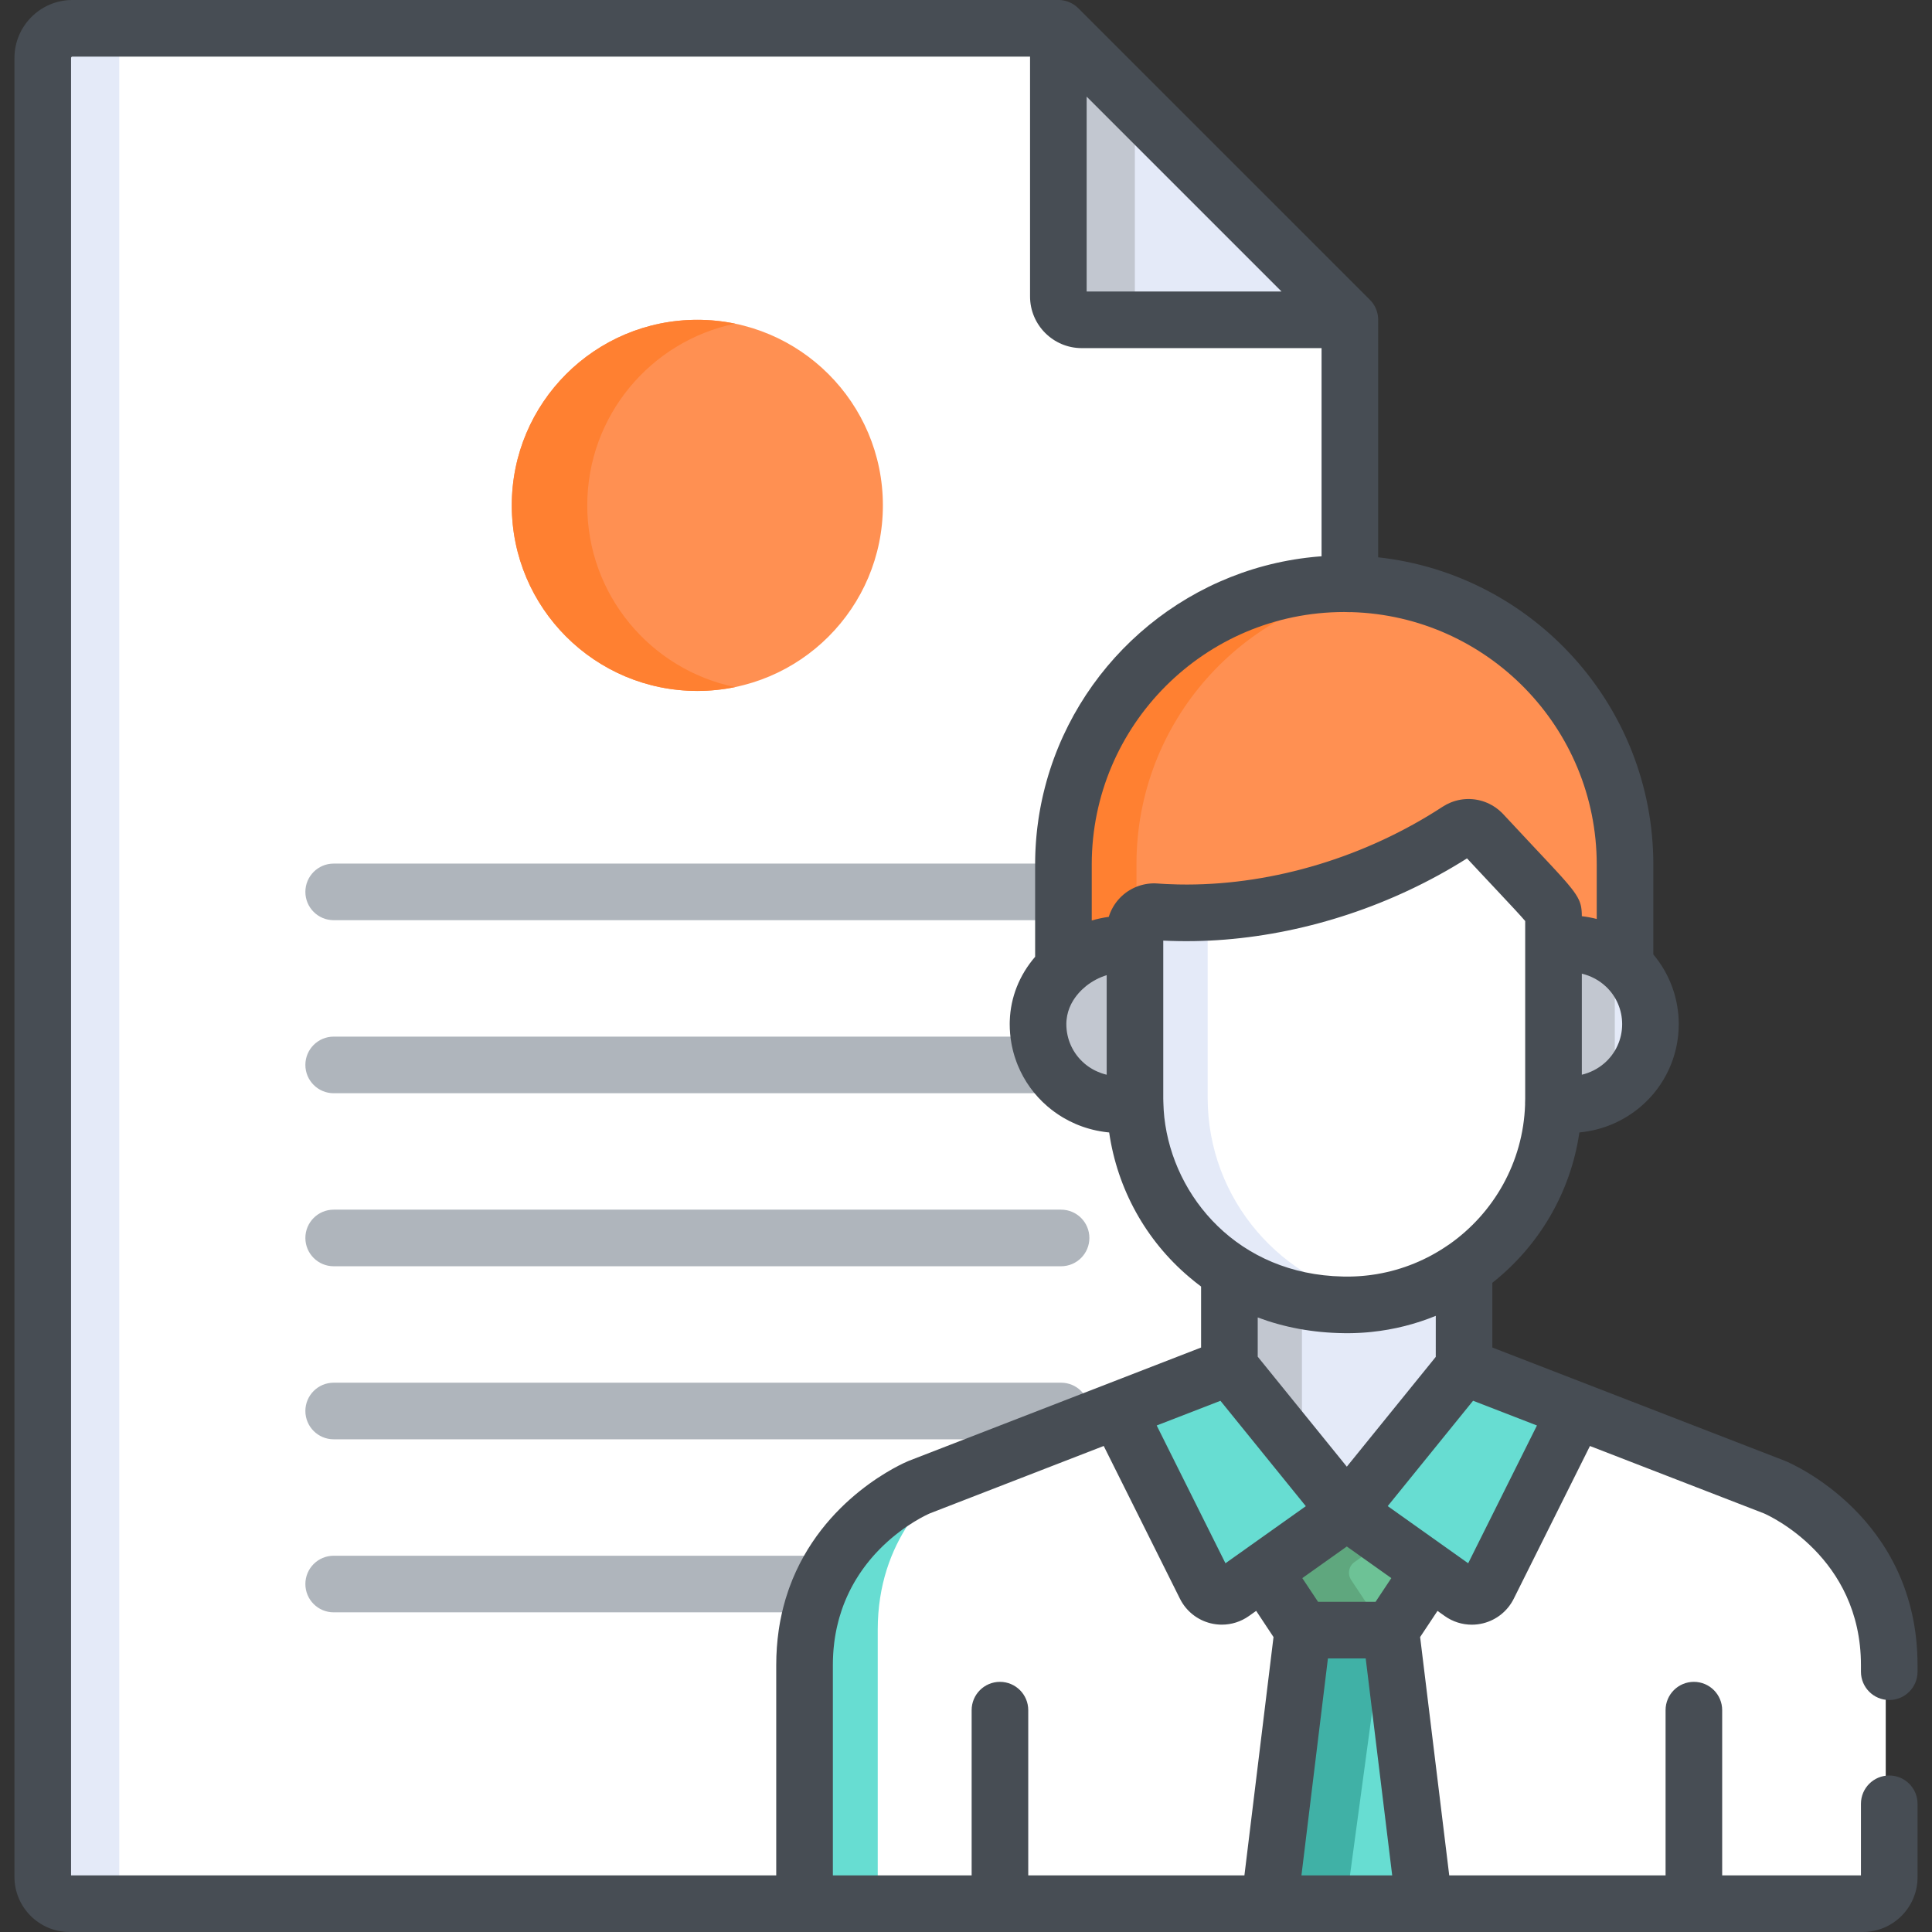 <?xml version="1.0"?>
<svg xmlns="http://www.w3.org/2000/svg" xmlns:xlink="http://www.w3.org/1999/xlink" version="1.1" id="Capa_1" x="0px" y="0px" viewBox="0 0 511.998 511.998" style="enable-background:new 0 0 511.998 511.998;" xml:space="preserve" width="512px" height="512px" class=""><rect x="0" y="0" width="511.998" height="511.998" fill="#333333" stroke="none"/><g><path style="fill:#FFFFFF;" d="M19.466,7.499H280.75l77.254,77.254c0,4.892,0,404.488,0,413.971c0,3.188-2.585,5.773-5.772,5.773  H18.712c-3.923,0-7.104-3.181-7.104-7.104c0-21.359,0-459.652,0-482.035C11.608,11.018,15.126,7.499,19.466,7.499z" data-original="#FFFFFF" class=""/><g>
	<path style="fill:#E4EAF8;" d="M31.609,497.394c0-21.359,0-459.652,0-482.035c0-4.34,3.518-7.858,7.858-7.858H19.466   c-4.34,0-7.858,3.518-7.858,7.858c0,22.383,0,460.676,0,482.035c0,3.923,3.181,7.104,7.104,7.104h20.001   C34.789,504.499,31.609,501.317,31.609,497.394z" data-original="#E4EAF8" class=""/>
	<path style="fill:#E4EAF8;" d="M280.75,78.56V7.499l77.254,77.254h-71.06C283.522,84.754,280.75,81.981,280.75,78.56z" data-original="#E4EAF8" class=""/>
</g><path style="fill:#FF9052;" d="M355.532,154.7c-41.033,0-74.296,33.263-74.296,74.298v29.401c4.965-4.603,12.03-7.104,18.925-6.183  v-3.702c0-2.943,2.513-5.268,5.426-5.047c28.726,2.063,57.96-7.064,80.063-21.504c2.063-1.348,4.796-1.013,6.473,0.789  c18.897,20.312,18.783,19.526,18.783,22.178v7.27c7.558-1.133,14.263,1.203,18.922,5.534v-28.736  C429.828,187.963,396.566,154.7,355.532,154.7z" data-original="#FF9052" class=""/><path style="fill:#FF8031;" d="M301.176,228.998c0-37.65,28.01-68.737,64.326-73.611c-3.263-0.438-6.587-0.685-9.971-0.685  c-41.034,0-74.296,33.263-74.296,74.296v29.401c4.965-4.603,12.03-7.104,18.925-6.183v-3.702c0-1.143,0.382-2.19,1.016-3.033  V228.998z" data-original="#FF8031"/><path style="fill:#E4EAF8;" d="M409.922,249.247v40.699c0,0.441-0.023,0.877-0.034,1.316c14.403,2.181,25.683-8.225,25.683-21.006  C435.57,257.451,424.281,247.095,409.922,249.247z" data-original="#E4EAF8" class=""/><path style="fill:#FFBEAB;" d="M301.144,289.947v-40.683c-12.539-1.674-25.65,7.948-25.65,20.994  c0,12.764,11.255,23.189,25.682,21.006C301.166,290.824,301.144,290.387,301.144,289.947z" data-original="#FFBEAB"/><g>
	<path style="fill:#C2C7D0;" d="M427.94,253.989c-4.602-3.818-10.936-5.803-18.018-4.742v40.699c0,0.441-0.023,0.877-0.034,1.316   c7.104,1.076,13.446-0.915,18.052-4.739V253.989z" data-original="#C2C7D0"/>
	<path style="fill:#C2C7D0;" d="M301.144,286.526c-4.733-3.93-7.631-9.798-7.631-16.27c0-6.297,3.06-11.793,7.631-15.609v-5.385   c-12.539-1.674-25.65,7.949-25.65,20.994c0,12.764,11.255,23.189,25.682,21.006c-0.011-0.439-0.032-0.876-0.032-1.316   L301.144,286.526L301.144,286.526z" data-original="#C2C7D0"/>
</g><path style="fill:#E4EAF8;" d="M356.323,343.544c-12.003,0-22.551-3.295-31.179-8.808v29.159l31.046,38.32l31.045-38.32v-29.981  C378.44,339.981,367.791,343.544,356.323,343.544z" data-original="#E4EAF8" class=""/><path style="fill:#C2C7D0;" d="M345.027,342.517c-7.401-1.373-14.078-4.072-19.882-7.78v29.159l19.882,24.542V342.517z" data-original="#C2C7D0"/><path style="fill:#FFFFFF;" d="M469.363,393.733l-82.129-31.807l-31.045,38.32l-31.046-38.32l-82.043,31.807  c0,0-30.376,12.488-30.376,47.117v56.582c0,3.902,3.163,7.066,7.066,7.066h272.944c3.868,0,7.004-3.136,7.004-7.004V440.85  C499.739,406.221,469.363,393.733,469.363,393.733z" data-original="#FFFFFF" class=""/><path style="fill:#67DDD2" d="M232.607,497.432v-65.53c0-23.758,14.297-37.092,23.274-43.125l-12.78,4.954  c0,0-30.377,12.488-30.377,47.117v56.582c0,3.902,3.164,7.066,7.066,7.066h19.882C235.771,504.499,232.607,501.334,232.607,497.432z  " data-original="#ABFFDB" class="active-path" data-old_color="#ABFFDB"/><path style="fill:#FFFFFF;" d="M392.123,220.783c-1.677-1.802-4.409-2.137-6.473-0.789c-22.103,14.439-51.337,23.567-80.063,21.503  c-2.913-0.221-5.426,2.104-5.426,5.047v44.386c0,28.527,22.352,54.582,56.162,54.582c30.097,0,54.583-24.486,54.583-54.582v-47.969  C410.906,240.31,411.02,241.096,392.123,220.783z" data-original="#FFFFFF" class=""/><path style="fill:#E4EAF8;" d="M320.042,290.931v-49.318c-4.809,0.256-9.64,0.231-14.456-0.115  c-2.913-0.221-5.427,2.104-5.427,5.047v44.386c0,28.527,22.352,54.582,56.162,54.582c3.119,0,6.173-0.277,9.151-0.782  C339.721,340.363,320.042,317.907,320.042,290.931z" data-original="#E4EAF8" class=""/><g>
	<path style="fill:#67DDD2" d="M393.674,419.937l23.215-46.527l-29.655-11.485l-31.045,38.32l30.268,21.496   C388.908,423.484,392.332,422.627,393.674,419.937z" data-original="#ABFFDB" class="active-path" data-old_color="#ABFFDB"/>
	<path style="fill:#67DDD2" d="M318.747,419.937l-23.215-46.527l29.655-11.485l31.045,38.32l-30.268,21.496   C323.515,423.484,320.089,422.627,318.747,419.937z" data-original="#ABFFDB" class="active-path" data-old_color="#ABFFDB"/>
</g><path style="fill:#6DC296;" d="M356.23,400.273v-0.027l-0.019,0.013l-0.019-0.013v0.027l-22.014,15.635l10.406,15.662  c8.396,0,14.861,0,23.254,0l10.406-15.662L356.23,400.273z" data-original="#6DC296"/><path style="fill:#5FA77E;" d="M367.227,408.085l-10.998-7.81v-0.026l-0.018,0.013l-0.019-0.013v0.026l-22.014,15.635l10.407,15.662  c8.096,0,14.385,0,22.033,0l-8.545-12.86c-1.037-1.561-0.647-3.665,0.881-4.75L367.227,408.085z" data-original="#5FA77E"/><path style="fill:#67DDD2" d="M334.705,504.499h43.012l-9.879-72.927c-8.395,0-14.861,0-23.254,0L334.705,504.499z" data-original="#ABFFDB" class="active-path" data-old_color="#ABFFDB"/><path style="fill:#40B1A6" d="M344.583,431.57l-9.879,72.927h22.033l9.878-72.927C358.935,431.57,352.71,431.57,344.583,431.57z" data-original="#92E0C0" class="" data-old_color="#67DDD2"/><circle style="fill:#FF9052;" cx="184.8" cy="133.927" r="49.173" data-original="#FF9052" class=""/><path style="fill:#C2C7D0;" d="M300.751,78.56V27.501L280.75,7.499v71.06c0,3.421,2.773,6.194,6.193,6.194h20.001  C303.523,84.754,300.751,81.981,300.751,78.56z" data-original="#C2C7D0"/><path style="fill:#FF8031;" d="M155.629,133.931c0-23.733,16.813-43.538,39.177-48.158c-3.229-0.667-6.573-1.02-10.001-1.02  c-27.16,0-49.178,22.017-49.178,49.178c0,27.16,22.017,49.177,49.178,49.177c3.427,0,6.771-0.353,10.001-1.02  C172.441,177.469,155.629,157.665,155.629,133.931z" data-original="#FF8031"/><g>
	<path style="fill:#AFB5BC;" d="M281.197,243.859H88.427c-4.142,0-7.5-3.358-7.5-7.5c0-4.142,3.358-7.5,7.5-7.5h192.77   c4.142,0,7.5,3.358,7.5,7.5C288.697,240.501,285.339,243.859,281.197,243.859z" data-original="#AFB5BC"/>
	<path style="fill:#AFB5BC;" d="M277.32,289.716H88.427c-4.142,0-7.5-3.358-7.5-7.5s3.358-7.5,7.5-7.5H277.32   c4.142,0,7.5,3.358,7.5,7.5S281.462,289.716,277.32,289.716z" data-original="#AFB5BC"/>
	<path style="fill:#AFB5BC;" d="M281.197,335.571H88.427c-4.142,0-7.5-3.358-7.5-7.5s3.358-7.5,7.5-7.5h192.77   c4.142,0,7.5,3.358,7.5,7.5S285.339,335.571,281.197,335.571z" data-original="#AFB5BC"/>
	<path style="fill:#AFB5BC;" d="M281.197,381.427H88.427c-4.142,0-7.5-3.358-7.5-7.5s3.358-7.5,7.5-7.5h192.77   c4.142,0,7.5,3.358,7.5,7.5S285.339,381.427,281.197,381.427z" data-original="#AFB5BC"/>
	<path style="fill:#AFB5BC;" d="M217.747,427.284H88.427c-4.142,0-7.5-3.358-7.5-7.5s3.358-7.5,7.5-7.5h129.321   c4.142,0,7.5,3.358,7.5,7.5S221.889,427.284,217.747,427.284z" data-original="#AFB5BC"/>
</g><path style="fill:#474D54" d="M500.667,450.523c4.142,0,7.5-3.358,7.5-7.5v-1.736c0-39.255-33.639-53.537-35.071-54.125  c-0.047-0.02-0.095-0.039-0.143-0.057l-77.463-29.999V339.95c12.207-9.639,20.726-23.75,23.061-39.838  c6.084-0.587,11.724-2.952,16.368-6.947c6.333-5.447,9.967-13.373,9.967-21.744c0-6.826-2.414-13.356-6.737-18.484v-23.823  c0-42.129-31.969-76.931-72.921-81.421V84.754c0-0.001,0-0.002,0-0.004c0-0.057-0.001-0.113-0.002-0.169  c0-0.008,0-0.017-0.001-0.025c-0.002-0.058-0.004-0.116-0.006-0.174l0,0c-0.003-0.057-0.006-0.114-0.011-0.171  c-0.001-0.014-0.002-0.028-0.003-0.042c-0.003-0.042-0.007-0.084-0.011-0.126c-0.002-0.017-0.003-0.033-0.005-0.05  c-0.005-0.049-0.01-0.097-0.016-0.146c-0.002-0.013-0.003-0.025-0.005-0.038c-0.006-0.046-0.012-0.091-0.019-0.137  c-0.003-0.023-0.007-0.046-0.01-0.068c-0.005-0.032-0.01-0.064-0.015-0.095c-0.004-0.022-0.007-0.044-0.011-0.066  c-0.009-0.049-0.018-0.098-0.028-0.147c-0.003-0.016-0.007-0.033-0.01-0.049c-0.008-0.038-0.016-0.076-0.024-0.113  c-0.005-0.023-0.01-0.045-0.015-0.068c-0.008-0.033-0.016-0.066-0.024-0.099c-0.005-0.02-0.009-0.039-0.014-0.059  c-0.013-0.05-0.026-0.099-0.039-0.148c-0.005-0.017-0.01-0.033-0.014-0.05c-0.01-0.037-0.021-0.074-0.032-0.111  c-0.006-0.019-0.011-0.038-0.017-0.057c-0.011-0.036-0.023-0.072-0.034-0.108c-0.005-0.017-0.011-0.033-0.016-0.05  c-0.017-0.051-0.034-0.101-0.052-0.152c-0.004-0.01-0.008-0.02-0.011-0.031c-0.016-0.043-0.032-0.086-0.048-0.13  c-0.005-0.013-0.01-0.026-0.015-0.039c-0.017-0.044-0.035-0.089-0.053-0.133c-0.003-0.008-0.006-0.016-0.009-0.023  c-0.022-0.054-0.045-0.107-0.069-0.161c-0.001-0.002-0.002-0.004-0.003-0.006c-0.022-0.049-0.045-0.099-0.068-0.148  c-0.004-0.009-0.009-0.018-0.013-0.028c-0.023-0.049-0.047-0.097-0.071-0.146c-0.001-0.002-0.002-0.005-0.003-0.007  c-0.027-0.053-0.054-0.107-0.083-0.16c-0.001-0.001-0.002-0.003-0.003-0.005c-0.026-0.049-0.053-0.098-0.081-0.147  c-0.004-0.007-0.008-0.014-0.012-0.021c-0.027-0.047-0.054-0.094-0.082-0.141c-0.002-0.003-0.003-0.006-0.005-0.009  c-0.06-0.1-0.123-0.199-0.188-0.297c-0.005-0.007-0.01-0.015-0.015-0.022c-0.029-0.042-0.057-0.085-0.087-0.127  c-0.004-0.006-0.009-0.012-0.013-0.019c-0.034-0.048-0.068-0.095-0.103-0.143c-0.001-0.002-0.002-0.003-0.003-0.005  c-0.032-0.043-0.065-0.086-0.098-0.128c-0.008-0.011-0.017-0.022-0.026-0.033c-0.028-0.036-0.057-0.072-0.086-0.107  c-0.008-0.009-0.015-0.018-0.022-0.028c-0.036-0.044-0.073-0.088-0.111-0.132c-0.002-0.002-0.004-0.005-0.006-0.007  c-0.034-0.04-0.069-0.079-0.104-0.118c-0.011-0.013-0.023-0.025-0.035-0.038c-0.027-0.029-0.054-0.059-0.082-0.088  c-0.012-0.013-0.025-0.026-0.037-0.039c-0.038-0.04-0.077-0.08-0.117-0.12l-77.256-77.25c-0.711-0.711-1.54-1.256-2.433-1.626  c0,0,0,0-0.001,0c-0.052-0.022-0.105-0.043-0.158-0.063c-0.008-0.003-0.015-0.006-0.023-0.009c-0.05-0.019-0.1-0.038-0.151-0.056  c-0.004-0.001-0.008-0.003-0.012-0.004c-0.052-0.019-0.104-0.036-0.156-0.054c-0.017-0.006-0.034-0.011-0.051-0.017  c-0.035-0.011-0.069-0.022-0.104-0.033c-0.021-0.006-0.041-0.013-0.062-0.019c-0.033-0.01-0.066-0.019-0.099-0.029  c-0.029-0.008-0.059-0.017-0.088-0.025c-0.037-0.01-0.074-0.02-0.111-0.029c-0.029-0.007-0.058-0.014-0.087-0.021  c-0.021-0.005-0.042-0.01-0.063-0.015c-0.031-0.007-0.063-0.015-0.095-0.021c-0.019-0.004-0.038-0.008-0.056-0.012  c-0.07-0.015-0.139-0.029-0.21-0.041l-0.015-0.003c-0.037-0.007-0.074-0.013-0.111-0.019c-0.014-0.002-0.028-0.004-0.042-0.007  c-0.036-0.006-0.073-0.011-0.109-0.017c-0.01-0.001-0.02-0.003-0.029-0.004c-0.073-0.01-0.147-0.019-0.221-0.027  c-0.01-0.001-0.021-0.002-0.031-0.004c-0.036-0.004-0.073-0.007-0.109-0.01c-0.015-0.001-0.03-0.003-0.045-0.004  c-0.036-0.003-0.073-0.006-0.11-0.009c-0.006,0-0.013-0.001-0.019-0.001c-0.07-0.005-0.14-0.008-0.211-0.011  c-0.02-0.001-0.041-0.002-0.061-0.002c-0.031-0.001-0.061-0.002-0.092-0.002c-0.025,0-0.05-0.001-0.075-0.001  c-0.021,0-0.042-0.001-0.063-0.001H19.189C10.72-0.001,3.83,6.889,3.83,15.358v482.035c0,8.053,6.551,14.605,14.605,14.605h475.217  c8.004,0,14.516-6.512,14.516-14.516v-19.458c0-4.142-3.358-7.5-7.5-7.5s-7.5,3.358-7.5,7.5v18.973h-36.776v-43.791  c0-4.142-3.358-7.5-7.5-7.5s-7.5,3.358-7.5,7.5v43.791h-57.331l-7.714-63.164l4.605-6.93l1.917,1.362  c2.121,1.506,4.631,2.293,7.179,2.293c1.006,0,2.018-0.123,3.014-0.372c3.52-0.881,6.468-3.248,8.089-6.495l0,0l20.201-40.485  l46.086,17.848c1.218,0.525,25.73,11.5,25.73,40.232v1.736C493.167,447.165,496.525,450.523,500.667,450.523z M337.493,433.834  l-7.712,63.163h-57.286v-43.791c0-4.142-3.358-7.5-7.5-7.5c-4.142,0-7.5,3.358-7.5,7.5v43.791h-36.777v-55.711  c0-0.349,0.004-0.696,0.011-1.04c0.004-0.186,0.009-0.372,0.015-0.557c0.002-0.052,0.003-0.103,0.005-0.155  c0.012-0.337,0.027-0.671,0.045-1.003c0.009-0.162,0.019-0.324,0.029-0.486c0.008-0.121,0.016-0.241,0.025-0.361  c0.01-0.138,0.021-0.276,0.032-0.414c0.017-0.201,0.034-0.402,0.053-0.601c0.047-0.498,0.102-0.99,0.164-1.477  c0-0.002,0-0.004,0.001-0.005c0.021-0.162,0.043-0.324,0.065-0.485c0.02-0.143,0.04-0.285,0.061-0.426  c0.025-0.166,0.05-0.332,0.077-0.496c0.008-0.051,0.016-0.102,0.025-0.153c0.044-0.272,0.091-0.542,0.14-0.811  c0.002-0.008,0.003-0.017,0.005-0.025c0.004-0.019,0.007-0.038,0.011-0.058c0.033-0.177,0.066-0.352,0.1-0.527  c0-0.003,0.001-0.005,0.002-0.008c0.027-0.135,0.054-0.271,0.082-0.405c0.042-0.203,0.085-0.405,0.13-0.605  c0.016-0.074,0.033-0.148,0.05-0.221c0.119-0.523,0.246-1.038,0.382-1.545c0.003-0.013,0.007-0.026,0.01-0.038  c0.065-0.241,0.131-0.48,0.199-0.718c0.01-0.034,0.019-0.067,0.029-0.101c0.177-0.611,0.366-1.21,0.565-1.798  c0.006-0.019,0.012-0.037,0.019-0.056c0.011-0.033,0.023-0.066,0.034-0.099c0.048-0.139,0.096-0.278,0.145-0.416  c0.047-0.131,0.094-0.261,0.141-0.391c0.046-0.125,0.092-0.249,0.139-0.373c0.018-0.048,0.036-0.095,0.055-0.143  c0.014-0.037,0.028-0.073,0.042-0.11c0.008-0.02,0.016-0.041,0.024-0.061c0.056-0.146,0.113-0.291,0.171-0.435  c0.055-0.138,0.111-0.275,0.167-0.411c0.012-0.028,0.023-0.056,0.035-0.084c0.004-0.009,0.008-0.018,0.011-0.027  c0.064-0.153,0.128-0.305,0.193-0.457c0.027-0.064,0.055-0.127,0.083-0.19c0.008-0.017,0.015-0.034,0.022-0.052  c0.023-0.051,0.045-0.103,0.068-0.154c0.013-0.029,0.025-0.058,0.038-0.086c0.053-0.119,0.106-0.237,0.16-0.355  c0.09-0.198,0.182-0.395,0.275-0.59c0.005-0.011,0.011-0.023,0.016-0.034c0.058-0.122,0.117-0.244,0.176-0.365  c0.034-0.07,0.069-0.14,0.103-0.21c0.014-0.028,0.027-0.056,0.041-0.083c0.012-0.025,0.025-0.049,0.037-0.074  c0.026-0.051,0.051-0.103,0.077-0.154c0.096-0.189,0.192-0.376,0.29-0.562c0.059-0.112,0.118-0.224,0.178-0.335  c0.03-0.056,0.06-0.111,0.09-0.167c0.01-0.018,0.019-0.035,0.029-0.053c0.017-0.031,0.034-0.062,0.051-0.093  c0.063-0.115,0.127-0.23,0.191-0.344c0.102-0.181,0.204-0.361,0.308-0.539c0.039-0.066,0.077-0.133,0.116-0.199  c0.062-0.106,0.125-0.212,0.188-0.317c0.003-0.005,0.005-0.009,0.008-0.014c0.021-0.035,0.042-0.069,0.063-0.104  c0.022-0.036,0.044-0.073,0.066-0.109c0.001-0.002,0.003-0.005,0.004-0.007c0.164-0.269,0.329-0.534,0.497-0.796  c0.025-0.039,0.05-0.078,0.075-0.117c0.066-0.102,0.132-0.204,0.198-0.305c0.023-0.034,0.045-0.068,0.068-0.103  c0.022-0.033,0.044-0.067,0.066-0.1c0.06-0.09,0.12-0.179,0.18-0.268c0.117-0.174,0.235-0.346,0.354-0.516  c0.012-0.017,0.023-0.033,0.035-0.05c0.078-0.112,0.157-0.224,0.236-0.335c0.013-0.019,0.027-0.037,0.04-0.056  c0.032-0.045,0.064-0.09,0.097-0.135c0.022-0.031,0.044-0.061,0.066-0.092c0.023-0.031,0.046-0.063,0.069-0.094  c0.022-0.03,0.044-0.061,0.067-0.091c0.024-0.033,0.049-0.066,0.073-0.099c0.006-0.008,0.011-0.015,0.017-0.023  c0.122-0.165,0.245-0.329,0.368-0.491c0.028-0.037,0.056-0.074,0.085-0.111c0.075-0.098,0.15-0.195,0.225-0.292  c0.004-0.006,0.009-0.011,0.013-0.017c0.229-0.294,0.46-0.583,0.693-0.866c0.01-0.012,0.02-0.024,0.03-0.036  c0.132-0.161,0.265-0.32,0.399-0.478c0.005-0.006,0.01-0.012,0.015-0.018c0.09-0.106,0.18-0.212,0.271-0.317  c0.025-0.029,0.051-0.058,0.076-0.088c0.023-0.027,0.046-0.053,0.069-0.08c0.088-0.101,0.177-0.201,0.265-0.301  c0.007-0.008,0.015-0.017,0.022-0.025c0.014-0.016,0.028-0.031,0.042-0.047c0.18-0.201,0.36-0.4,0.54-0.595  c0.009-0.01,0.018-0.019,0.027-0.029c0.622-0.671,1.248-1.307,1.873-1.908c0.012-0.011,0.023-0.022,0.035-0.033  c5.893-5.657,11.662-8.24,12.381-8.55l46.039-17.848l0,0l20.201,40.486l0,0c1.621,3.247,4.569,5.614,8.089,6.495  c0.997,0.249,2.008,0.372,3.014,0.372c2.548,0,5.058-0.787,7.178-2.292l1.918-1.362L337.493,433.834z M293.143,284.778  c-0.044-0.011-0.088-0.022-0.132-0.034c-0.022-0.006-0.044-0.011-0.066-0.017c-0.044-0.012-0.089-0.024-0.133-0.036  c-0.022-0.006-0.045-0.012-0.067-0.019c-0.045-0.013-0.09-0.026-0.135-0.039c-0.018-0.005-0.035-0.01-0.053-0.016  c-0.048-0.014-0.097-0.029-0.145-0.043c-0.016-0.005-0.033-0.01-0.049-0.015c-0.05-0.016-0.1-0.031-0.15-0.047  c-0.011-0.004-0.022-0.007-0.033-0.011c-0.054-0.017-0.107-0.035-0.161-0.053c-0.01-0.003-0.02-0.007-0.03-0.01  c-0.055-0.019-0.11-0.037-0.164-0.057c-0.005-0.002-0.009-0.003-0.014-0.005c-0.059-0.021-0.118-0.042-0.177-0.064  c-0.001,0-0.002-0.001-0.003-0.001c-0.434-0.16-0.859-0.341-1.273-0.541c-0.005-0.003-0.01-0.005-0.016-0.008  c-0.049-0.024-0.099-0.048-0.148-0.073c-0.012-0.006-0.024-0.012-0.037-0.018c-0.048-0.024-0.095-0.048-0.142-0.073  c-0.012-0.006-0.025-0.013-0.037-0.019c-0.044-0.023-0.088-0.046-0.132-0.07c-0.017-0.009-0.033-0.018-0.05-0.027  c-0.043-0.023-0.086-0.047-0.128-0.07c-0.016-0.009-0.033-0.018-0.049-0.027c-0.042-0.024-0.084-0.048-0.127-0.072  c-0.016-0.009-0.033-0.019-0.049-0.028c-0.041-0.024-0.082-0.048-0.122-0.072c-0.019-0.011-0.037-0.022-0.056-0.033  c-0.039-0.023-0.078-0.047-0.116-0.07c-0.019-0.012-0.039-0.024-0.058-0.036c-0.037-0.023-0.074-0.046-0.11-0.069  c-0.022-0.014-0.043-0.027-0.065-0.041c-0.035-0.022-0.07-0.045-0.105-0.068c-0.023-0.015-0.046-0.031-0.07-0.046  c-0.034-0.022-0.068-0.045-0.101-0.067c-0.02-0.014-0.04-0.028-0.061-0.041c-0.037-0.025-0.073-0.05-0.11-0.075  c-0.019-0.013-0.037-0.026-0.056-0.04c-0.037-0.026-0.074-0.052-0.111-0.078c-0.018-0.013-0.036-0.026-0.053-0.039  c-0.037-0.027-0.074-0.054-0.111-0.081c-0.019-0.014-0.038-0.028-0.056-0.042c-0.035-0.026-0.07-0.053-0.105-0.079  c-0.021-0.016-0.043-0.033-0.064-0.05c-0.032-0.025-0.064-0.049-0.096-0.074c-0.026-0.02-0.052-0.041-0.078-0.062  c-0.028-0.022-0.055-0.044-0.083-0.066c-0.025-0.02-0.05-0.041-0.074-0.061c-0.029-0.023-0.057-0.047-0.085-0.07  c-0.052-0.043-0.104-0.087-0.155-0.131c-3.017-2.595-4.748-6.375-4.748-10.374c0-0.077,0.001-0.153,0.002-0.229  c0.001-0.04,0.002-0.079,0.003-0.119c0.001-0.036,0.002-0.073,0.003-0.109c0.002-0.044,0.004-0.087,0.006-0.131  c0.002-0.031,0.003-0.063,0.005-0.094c0.003-0.054,0.007-0.108,0.011-0.162c0.001-0.017,0.002-0.035,0.004-0.052  c0.005-0.063,0.01-0.125,0.016-0.187c0.001-0.009,0.002-0.018,0.002-0.027c0.148-1.565,0.598-2.947,1.188-4.139  c0.009-0.017,0.017-0.034,0.026-0.051c0.014-0.028,0.028-0.056,0.043-0.084c0.022-0.043,0.044-0.087,0.067-0.13  c0.002-0.003,0.003-0.006,0.005-0.009c1.104-2.093,2.646-3.596,3.754-4.494l0,0c0.061-0.049,0.12-0.099,0.178-0.15  c1.606-1.263,3.448-2.219,5.375-2.818v26.381c-0.024-0.006-0.047-0.011-0.071-0.017  C293.189,284.789,293.166,284.783,293.143,284.778z M324.756,414.28l-18.219-36.514l16.891-6.542l22.626,27.929l-15.545,11.041  c-0.03,0.021-0.06,0.044-0.09,0.066L324.756,414.28z M380.49,359.586l-23.57,29.095l-23.613-29.148v-10.396  c6.871,2.583,14.536,4.073,22.918,4.163c0.049,0,0.099,0.001,0.148,0.001c0.078,0.001,0.156,0.001,0.234,0.002  c0.14,0.001,0.281,0.001,0.421,0.001h0.003c0.13,0,0.26,0,0.391-0.001c0.047,0,0.094-0.001,0.141-0.001  c0.083-0.001,0.165-0.001,0.248-0.002c0.053-0.001,0.105-0.002,0.158-0.002c0.08-0.001,0.16-0.002,0.239-0.004  c0.054-0.001,0.108-0.002,0.162-0.003c0.072-0.002,0.144-0.003,0.216-0.005c0.071-0.002,0.141-0.004,0.212-0.006  c0.059-0.002,0.117-0.003,0.176-0.005c0.069-0.002,0.137-0.005,0.206-0.007c0.061-0.002,0.123-0.004,0.184-0.006  c0.067-0.003,0.135-0.005,0.202-0.008c0.064-0.003,0.128-0.005,0.192-0.008c0.062-0.003,0.125-0.005,0.187-0.008  c0.066-0.003,0.133-0.006,0.199-0.01c0.067-0.003,0.135-0.007,0.202-0.01c0.058-0.003,0.117-0.006,0.175-0.009  c0.075-0.004,0.15-0.009,0.226-0.013c0.048-0.003,0.097-0.006,0.145-0.009c0.082-0.005,0.165-0.01,0.247-0.016  c0.047-0.003,0.094-0.006,0.141-0.009c0.079-0.005,0.159-0.011,0.238-0.017c0.046-0.003,0.092-0.007,0.138-0.01  c0.088-0.006,0.176-0.013,0.264-0.02c0.032-0.002,0.063-0.005,0.095-0.007c0.094-0.007,0.188-0.015,0.282-0.023  c0.037-0.003,0.075-0.006,0.112-0.01c0.09-0.008,0.18-0.016,0.27-0.024c0.032-0.003,0.064-0.006,0.097-0.009  c0.099-0.009,0.197-0.018,0.296-0.028c0.017-0.002,0.034-0.003,0.051-0.005c0.11-0.011,0.219-0.022,0.329-0.033  c0.013-0.001,0.026-0.003,0.039-0.004c5.954-0.617,11.661-2.078,16.999-4.261L380.49,359.586L380.49,359.586z M384.058,329.772  c-0.11,0.068-0.219,0.139-0.327,0.213c-5.666,3.908-12.026,6.493-18.708,7.64c-0.008,0.001-0.015,0.003-0.023,0.004  c-0.137,0.023-0.274,0.046-0.411,0.068c-0.019,0.003-0.037,0.006-0.056,0.009c-0.393,0.063-0.787,0.121-1.182,0.174  c-0.05,0.007-0.1,0.013-0.151,0.02c-0.109,0.014-0.218,0.028-0.328,0.042c-0.062,0.008-0.124,0.015-0.186,0.022  c-0.17,0.02-0.34,0.04-0.511,0.058c-0.084,0.009-0.169,0.019-0.253,0.027c-0.088,0.009-0.177,0.018-0.265,0.026  c-0.09,0.009-0.179,0.018-0.269,0.026c-0.086,0.008-0.172,0.016-0.259,0.023c-0.101,0.009-0.202,0.017-0.303,0.025  c-0.072,0.006-0.144,0.012-0.216,0.017c-0.165,0.012-0.33,0.024-0.495,0.035c-0.065,0.004-0.129,0.008-0.194,0.012  c-0.119,0.007-0.237,0.014-0.356,0.021c-0.067,0.004-0.134,0.007-0.202,0.01c-0.144,0.007-0.289,0.014-0.434,0.019  c-0.032,0.001-0.064,0.003-0.096,0.004c-0.178,0.007-0.357,0.012-0.536,0.017c-0.052,0.001-0.103,0.002-0.155,0.004  c-0.135,0.003-0.271,0.006-0.406,0.008c-0.054,0.001-0.107,0.002-0.161,0.002c-0.182,0.002-0.364,0.003-0.546,0.003  c-0.14,0-0.28-0.001-0.42-0.002c-0.052,0-0.105-0.001-0.157-0.001c-0.081-0.001-0.161-0.002-0.242-0.003  c-0.071-0.001-0.143-0.002-0.214-0.003c-0.05-0.001-0.1-0.002-0.15-0.003c-27.639-0.567-44.923-20.957-47.286-42.168  c-0.133-1.261-0.217-2.533-0.248-3.814c0-0.012,0-0.024,0-0.036l-0.015-0.501c-0.007-0.211-0.015-0.422-0.015-0.634v-41.869  c21.668,1.08,44.486-3.671,65.076-13.344c5.307-2.493,10.468-5.312,15.421-8.445c0.145,0.156,0.289,0.311,0.432,0.464  c0.106,0.114,0.211,0.227,0.316,0.339c0.485,0.52,0.956,1.024,1.413,1.514c0.106,0.113,0.211,0.226,0.315,0.337  c0.298,0.319,0.59,0.632,0.877,0.938c0.24,0.257,0.476,0.509,0.708,0.757c0.337,0.36,0.665,0.711,0.986,1.053  c0.079,0.084,0.157,0.167,0.235,0.25c0.155,0.166,0.309,0.33,0.46,0.491c0.076,0.081,0.151,0.161,0.226,0.241  c0.299,0.319,0.59,0.63,0.874,0.932c0.355,0.378,0.697,0.744,1.029,1.097c3.687,3.931,6.359,6.779,7.545,8.187v47.056  c0,0.203-0.008,0.403-0.015,0.604l-0.016,0.531c-0.004,0.157-0.002,0.313,0.003,0.468  C403.655,308.045,395.818,321.521,384.058,329.772z M425.139,281.789c-1.711,1.472-3.73,2.49-5.94,3.022v-26.784  c1.177,0.284,2.3,0.705,3.351,1.258c0.002,0.001,0.003,0.002,0.005,0.003c0.051,0.027,0.103,0.055,0.154,0.082  c0.032,0.017,0.063,0.035,0.095,0.052c0.022,0.012,0.044,0.024,0.066,0.037c0.958,0.538,1.853,1.19,2.673,1.953  c0.045,0.042,0.091,0.083,0.137,0.124c2.682,2.565,4.206,6.127,4.206,9.882C429.886,275.415,428.156,279.195,425.139,281.789z   M423.149,229.111v14.423c-1.29-0.33-2.609-0.575-3.95-0.733c-0.001-0.184-0.004-0.364-0.008-0.538c0-0.012-0.001-0.025-0.001-0.037  c-0.001-0.024-0.001-0.048-0.002-0.071c0-0.011-0.001-0.022-0.001-0.033c-0.001-0.023-0.001-0.047-0.002-0.07  c0-0.014-0.001-0.028-0.002-0.042c-0.001-0.023-0.002-0.046-0.003-0.069c0-0.006,0-0.011-0.001-0.017  c-0.001-0.029-0.003-0.058-0.004-0.087c0-0.009-0.001-0.017-0.001-0.026c-0.001-0.025-0.003-0.05-0.004-0.075  c-0.001-0.01-0.001-0.02-0.002-0.03c-0.001-0.025-0.003-0.05-0.004-0.075c0-0.008-0.001-0.016-0.002-0.024  c-0.002-0.025-0.003-0.05-0.005-0.076c-0.001-0.012-0.002-0.025-0.003-0.037c-0.001-0.019-0.003-0.038-0.004-0.057  c-0.002-0.024-0.004-0.049-0.006-0.073c0-0.006-0.001-0.012-0.001-0.018c-0.002-0.026-0.004-0.052-0.007-0.077  c-0.001-0.008-0.001-0.017-0.002-0.025c-0.002-0.021-0.004-0.042-0.006-0.063c-0.001-0.012-0.002-0.024-0.003-0.036  c-0.002-0.023-0.005-0.046-0.007-0.07c-0.001-0.008-0.002-0.015-0.002-0.023c-0.003-0.024-0.005-0.048-0.008-0.072  c-0.001-0.008-0.002-0.017-0.003-0.025c-0.003-0.022-0.005-0.044-0.008-0.066c-0.001-0.011-0.003-0.021-0.004-0.032  c-0.003-0.02-0.005-0.041-0.008-0.061c-0.002-0.011-0.003-0.023-0.005-0.034c-0.003-0.02-0.006-0.04-0.008-0.06  c-0.002-0.012-0.003-0.024-0.005-0.037c-0.003-0.018-0.005-0.035-0.008-0.053c-0.002-0.014-0.004-0.028-0.006-0.042  c-0.003-0.018-0.006-0.036-0.009-0.055c-0.002-0.013-0.004-0.025-0.006-0.038c-0.003-0.019-0.007-0.039-0.01-0.058  c-0.002-0.01-0.004-0.02-0.005-0.03c-0.004-0.023-0.008-0.046-0.013-0.069c-0.001-0.006-0.002-0.013-0.004-0.019  c-0.005-0.027-0.01-0.053-0.016-0.08c0-0.002-0.001-0.004-0.001-0.006c-0.006-0.028-0.012-0.057-0.017-0.085  c-0.001-0.003-0.001-0.005-0.002-0.008c-0.005-0.025-0.011-0.05-0.016-0.075c-0.002-0.008-0.003-0.015-0.005-0.023  c-0.005-0.022-0.01-0.045-0.016-0.067c-0.002-0.008-0.004-0.017-0.006-0.025c-0.005-0.02-0.01-0.041-0.015-0.061  c-0.003-0.011-0.005-0.021-0.008-0.032c-0.005-0.021-0.011-0.042-0.016-0.063c-0.002-0.008-0.004-0.016-0.006-0.024  c-0.005-0.021-0.011-0.042-0.017-0.062l-0.009-0.031c-0.006-0.022-0.012-0.044-0.018-0.066l-0.005-0.017  c-0.007-0.024-0.014-0.047-0.021-0.071c-0.002-0.008-0.005-0.016-0.007-0.024c-0.007-0.023-0.014-0.047-0.022-0.07  c-0.001-0.005-0.003-0.009-0.004-0.014c-0.008-0.025-0.016-0.05-0.024-0.075c-0.002-0.006-0.004-0.013-0.006-0.019  c-0.008-0.023-0.015-0.046-0.023-0.069c-0.003-0.008-0.005-0.015-0.008-0.023c-0.008-0.023-0.016-0.046-0.024-0.069  c-0.002-0.005-0.004-0.011-0.006-0.016c-0.009-0.026-0.019-0.053-0.029-0.079c0-0.001-0.001-0.002-0.001-0.003  c-0.011-0.029-0.022-0.058-0.033-0.087c-0.001-0.002-0.001-0.003-0.002-0.005c-0.011-0.028-0.022-0.056-0.033-0.084  c-0.001-0.003-0.003-0.006-0.004-0.01c-0.011-0.027-0.021-0.053-0.032-0.08c-0.002-0.005-0.004-0.01-0.006-0.015  c-0.01-0.025-0.021-0.051-0.032-0.076c-0.002-0.005-0.004-0.009-0.006-0.013c-0.024-0.057-0.049-0.113-0.075-0.17  c-0.002-0.005-0.004-0.009-0.006-0.014c-0.012-0.026-0.024-0.053-0.037-0.079c-0.001-0.003-0.003-0.006-0.004-0.009  c-0.416-0.89-1.04-1.843-1.97-3.021c-0.002-0.002-0.004-0.005-0.005-0.007c-0.289-0.365-0.607-0.753-0.957-1.166  c-0.002-0.002-0.003-0.004-0.005-0.006c-0.075-0.088-0.151-0.177-0.229-0.268c-0.006-0.007-0.011-0.013-0.017-0.02  c-0.034-0.04-0.068-0.08-0.103-0.12c-0.006-0.007-0.013-0.015-0.019-0.022c-0.081-0.093-0.162-0.188-0.246-0.284  c-0.001-0.001-0.003-0.003-0.004-0.004c-0.086-0.098-0.173-0.198-0.262-0.299c-0.001-0.001-0.002-0.003-0.003-0.004  c-0.133-0.151-0.269-0.304-0.409-0.462c-0.004-0.005-0.008-0.009-0.012-0.014c-0.09-0.101-0.182-0.204-0.275-0.308  c-0.007-0.008-0.015-0.017-0.022-0.025c-0.04-0.044-0.08-0.089-0.12-0.134c-0.012-0.013-0.023-0.026-0.035-0.039  c-0.044-0.048-0.088-0.097-0.132-0.146c-0.001-0.001-0.002-0.002-0.003-0.003c-0.153-0.17-0.311-0.343-0.472-0.52  c0,0,0,0-0.001-0.001c-0.106-0.116-0.213-0.233-0.322-0.353c-0.007-0.007-0.013-0.014-0.02-0.021  c-0.049-0.054-0.099-0.108-0.149-0.163c-0.007-0.007-0.013-0.014-0.02-0.022c-0.273-0.297-0.557-0.605-0.852-0.924  c-0.037-0.04-0.074-0.08-0.112-0.12c-0.025-0.027-0.05-0.054-0.076-0.082c-0.018-0.019-0.035-0.038-0.053-0.057  c-0.234-0.252-0.475-0.511-0.723-0.777c-0.035-0.037-0.07-0.075-0.104-0.112c-0.039-0.042-0.079-0.084-0.118-0.127  c-0.116-0.124-0.233-0.25-0.352-0.377c-0.018-0.019-0.036-0.039-0.054-0.058c-0.018-0.019-0.036-0.039-0.055-0.058  c-0.123-0.132-0.248-0.266-0.375-0.401c-0.02-0.021-0.039-0.042-0.059-0.063c-0.417-0.445-0.851-0.909-1.304-1.392  c-0.048-0.051-0.096-0.102-0.144-0.154c-0.196-0.209-0.395-0.421-0.598-0.637c-0.226-0.241-0.458-0.488-0.694-0.74  c-0.158-0.168-0.318-0.339-0.481-0.513c-0.081-0.087-0.163-0.174-0.246-0.262c-2.149-2.292-4.719-5.037-7.794-8.342  c-0.065-0.07-0.131-0.139-0.198-0.208c-0.067-0.068-0.134-0.136-0.201-0.202c-0.001-0.001-0.003-0.003-0.004-0.004  c-0.977-0.959-2.079-1.731-3.256-2.31c-3.197-1.574-6.953-1.728-10.31-0.344c-0.724,0.298-1.429,0.667-2.106,1.109  c-20.285,13.252-44.571,20.584-67.717,20.61c-0.805,0.001-1.609-0.007-2.411-0.024c-1.003-0.021-2.003-0.056-3-0.105  c-0.399-0.02-0.797-0.042-1.195-0.066c-0.398-0.024-0.795-0.05-1.192-0.079c-3.46-0.264-6.918,0.945-9.476,3.315  c-0.046,0.043-0.092,0.086-0.137,0.13c-0.014,0.014-0.029,0.028-0.043,0.042c-0.032,0.03-0.063,0.061-0.094,0.092  c-0.016,0.016-0.032,0.032-0.048,0.048c-0.031,0.031-0.061,0.062-0.092,0.092c-0.015,0.015-0.029,0.03-0.044,0.044  c-0.042,0.044-0.085,0.088-0.126,0.132c-0.012,0.013-0.023,0.025-0.035,0.038c-0.03,0.032-0.06,0.065-0.09,0.097  c-0.018,0.019-0.035,0.038-0.053,0.058c-0.026,0.028-0.051,0.057-0.076,0.085c-0.017,0.019-0.034,0.038-0.05,0.057  c-0.026,0.03-0.052,0.059-0.078,0.089c-0.019,0.021-0.037,0.043-0.056,0.065c-0.035,0.041-0.07,0.083-0.105,0.125  c-0.015,0.018-0.029,0.035-0.043,0.053c-0.025,0.03-0.049,0.06-0.074,0.091c-0.017,0.021-0.034,0.043-0.051,0.064  c-0.021,0.027-0.042,0.053-0.063,0.08c-0.018,0.023-0.036,0.046-0.053,0.069c-0.033,0.043-0.066,0.086-0.098,0.129  c-0.01,0.014-0.02,0.027-0.03,0.041c-0.029,0.04-0.059,0.08-0.088,0.12c-0.014,0.02-0.028,0.039-0.042,0.058  c-0.022,0.031-0.044,0.061-0.065,0.092c-0.016,0.022-0.031,0.045-0.047,0.067c-0.023,0.034-0.046,0.068-0.069,0.102  c-0.011,0.016-0.022,0.031-0.032,0.047c-0.034,0.05-0.067,0.1-0.1,0.151c-0.012,0.018-0.023,0.036-0.035,0.054  c-0.022,0.034-0.044,0.068-0.065,0.102c-0.014,0.022-0.027,0.043-0.041,0.065c-0.019,0.031-0.039,0.063-0.058,0.094  c-0.014,0.023-0.028,0.047-0.042,0.07c-0.022,0.036-0.043,0.073-0.065,0.109c-0.009,0.016-0.018,0.031-0.027,0.047  c-0.03,0.052-0.059,0.103-0.089,0.155c-0.012,0.021-0.023,0.042-0.035,0.063c-0.018,0.033-0.036,0.066-0.054,0.099  c-0.013,0.023-0.025,0.046-0.037,0.069c-0.017,0.032-0.034,0.064-0.051,0.096c-0.013,0.024-0.026,0.049-0.038,0.073  c-0.026,0.051-0.053,0.103-0.079,0.155c-0.006,0.012-0.012,0.025-0.018,0.037c-0.021,0.043-0.043,0.087-0.064,0.13  c-0.01,0.021-0.02,0.042-0.03,0.063c-0.016,0.035-0.033,0.069-0.049,0.104c-0.011,0.024-0.022,0.048-0.033,0.073  c-0.015,0.034-0.031,0.068-0.046,0.102c-0.01,0.023-0.02,0.046-0.03,0.069c-0.023,0.053-0.046,0.106-0.068,0.159  c-0.01,0.023-0.019,0.047-0.029,0.071c-0.013,0.032-0.027,0.065-0.04,0.098c-0.011,0.028-0.022,0.056-0.033,0.084  c-0.012,0.03-0.023,0.059-0.035,0.089c-0.011,0.027-0.021,0.054-0.031,0.082c-0.014,0.038-0.029,0.076-0.043,0.115  c-0.012,0.032-0.024,0.065-0.035,0.097c-0.014,0.04-0.029,0.08-0.043,0.12c-0.01,0.03-0.02,0.059-0.03,0.089  c-0.01,0.028-0.019,0.056-0.028,0.084c-0.01,0.03-0.02,0.06-0.029,0.09c-0.009,0.029-0.018,0.057-0.027,0.086  c-0.007,0.022-0.014,0.044-0.021,0.066c-1.522,0.208-3.032,0.532-4.514,0.965v-14.839c0-36.894,30.016-66.91,66.909-66.91  c0.217,0,0.432,0.009,0.647,0.016c0.231,0.008,0.462,0.016,0.693,0.02c0.193,0.005,0.385,0.001,0.576-0.009  C394.167,163.247,423.149,192.858,423.149,229.111z M287.973,25.608l51.646,51.646h-51.646V25.608z M18.831,15.358  c0-0.198,0.161-0.358,0.358-0.358h253.783v63.56c0,7.551,6.143,13.695,13.694,13.695h63.56v55.164  c-0.06,0.004-0.121,0.009-0.181,0.014c-0.059,0.005-0.119,0.009-0.178,0.014c-0.114,0.009-0.227,0.018-0.341,0.027  c-0.053,0.004-0.107,0.009-0.16,0.013c-0.122,0.01-0.244,0.021-0.366,0.031c-0.046,0.004-0.093,0.008-0.139,0.012  c-0.134,0.012-0.268,0.025-0.402,0.037c-0.031,0.003-0.062,0.006-0.093,0.009c-0.146,0.014-0.292,0.028-0.437,0.043  c-0.024,0.002-0.047,0.005-0.071,0.007c-34.882,3.56-63.354,29.099-71.309,62.504c-0.003,0.013-0.006,0.027-0.01,0.04  c-0.034,0.145-0.068,0.289-0.102,0.434c-0.008,0.033-0.015,0.066-0.023,0.099c-0.029,0.128-0.059,0.256-0.088,0.384  c-0.009,0.039-0.018,0.079-0.026,0.118c-0.028,0.126-0.056,0.251-0.083,0.377c-0.008,0.036-0.016,0.073-0.024,0.109  c-0.028,0.128-0.055,0.255-0.082,0.383c-0.008,0.038-0.016,0.076-0.024,0.113c-0.026,0.125-0.052,0.249-0.078,0.374  c-0.009,0.042-0.017,0.083-0.026,0.125c-0.025,0.123-0.05,0.245-0.074,0.368c-0.008,0.042-0.017,0.084-0.025,0.126  c-0.025,0.127-0.05,0.253-0.074,0.38c-0.007,0.036-0.014,0.073-0.021,0.109c-0.024,0.125-0.047,0.25-0.071,0.375  c-0.008,0.044-0.016,0.088-0.025,0.132c-0.023,0.124-0.046,0.249-0.068,0.373c-0.007,0.039-0.014,0.078-0.021,0.117  c-0.023,0.127-0.045,0.253-0.067,0.38c-0.007,0.041-0.014,0.082-0.022,0.124c-0.021,0.121-0.041,0.243-0.062,0.365  c-0.008,0.045-0.015,0.09-0.023,0.135c-0.022,0.135-0.044,0.271-0.066,0.406c-0.005,0.028-0.009,0.056-0.014,0.085  c-0.022,0.137-0.043,0.275-0.065,0.413c-0.005,0.031-0.01,0.063-0.015,0.094c-0.021,0.14-0.042,0.28-0.063,0.42  c-0.004,0.027-0.008,0.055-0.012,0.082c-0.098,0.668-0.188,1.339-0.27,2.012c-0.007,0.06-0.014,0.12-0.021,0.18  c-0.013,0.107-0.026,0.215-0.038,0.322c-0.007,0.062-0.014,0.123-0.021,0.185c-0.012,0.108-0.024,0.216-0.036,0.324  c-0.007,0.061-0.013,0.122-0.019,0.183c-0.011,0.106-0.023,0.212-0.033,0.318c-0.007,0.067-0.013,0.134-0.02,0.2  c-0.01,0.103-0.021,0.205-0.03,0.308c-0.006,0.067-0.013,0.135-0.019,0.202c-0.009,0.1-0.019,0.199-0.028,0.299  c-0.007,0.074-0.013,0.147-0.019,0.221c-0.008,0.095-0.017,0.19-0.024,0.285c-0.006,0.074-0.012,0.149-0.018,0.223  c-0.008,0.095-0.015,0.19-0.023,0.285c-0.006,0.075-0.011,0.15-0.017,0.225c-0.007,0.098-0.014,0.195-0.021,0.293  c-0.005,0.068-0.01,0.136-0.014,0.205c-0.007,0.101-0.014,0.203-0.02,0.304c-0.005,0.072-0.009,0.143-0.014,0.215  c-0.006,0.098-0.012,0.196-0.018,0.293c-0.004,0.074-0.009,0.148-0.013,0.222c-0.005,0.092-0.01,0.184-0.015,0.276  c-0.004,0.081-0.009,0.163-0.013,0.244c-0.005,0.09-0.009,0.181-0.013,0.272c-0.004,0.078-0.007,0.157-0.011,0.235  c-0.004,0.093-0.008,0.186-0.012,0.279c-0.003,0.079-0.006,0.157-0.009,0.236c-0.003,0.088-0.006,0.177-0.009,0.265  c-0.003,0.086-0.006,0.171-0.009,0.257c-0.003,0.084-0.005,0.168-0.007,0.252c-0.002,0.086-0.005,0.172-0.007,0.257  c-0.002,0.088-0.004,0.175-0.006,0.263c-0.002,0.085-0.004,0.169-0.005,0.254c-0.002,0.1-0.003,0.201-0.005,0.301  c-0.001,0.068-0.002,0.136-0.003,0.204c-0.002,0.144-0.003,0.288-0.004,0.432c0,0.027-0.001,0.055-0.001,0.083  c-0.001,0.174-0.002,0.349-0.002,0.523v24.449c-4.167,4.837-6.51,10.708-6.719,16.945c0,0.001,0,0.001,0,0.002  c-0.003,0.088-0.006,0.177-0.008,0.265c-0.001,0.048-0.002,0.095-0.003,0.143c-0.001,0.056-0.002,0.112-0.003,0.168  c-0.001,0.112-0.002,0.223-0.002,0.335c0,1.701,0.15,3.383,0.442,5.03c0.045,0.253,0.093,0.506,0.145,0.757  c0.129,0.629,0.279,1.252,0.449,1.869c0.068,0.247,0.139,0.492,0.214,0.737c0.037,0.122,0.075,0.244,0.114,0.366  c0.156,0.487,0.324,0.969,0.505,1.446c0.091,0.239,0.184,0.476,0.281,0.712c1.696,4.129,4.352,7.85,7.816,10.83  c1.264,1.087,2.603,2.054,4.004,2.897c0.004,0.002,0.008,0.005,0.012,0.007c0.09,0.054,0.181,0.108,0.272,0.161  c0.002,0.001,0.004,0.002,0.006,0.003c0.466,0.273,0.939,0.532,1.418,0.778c0.009,0.005,0.018,0.009,0.027,0.014  c0.088,0.045,0.175,0.089,0.263,0.133c0.007,0.004,0.014,0.007,0.021,0.011c0.479,0.238,0.963,0.463,1.454,0.674  c0.013,0.005,0.025,0.011,0.038,0.016c0.083,0.035,0.165,0.07,0.248,0.105c0.018,0.008,0.036,0.015,0.054,0.023  c0.082,0.034,0.164,0.068,0.246,0.101l0.044,0.018c0.094,0.038,0.188,0.075,0.282,0.112c0.003,0.001,0.006,0.002,0.008,0.003  c0.199,0.078,0.399,0.153,0.599,0.226c0.013,0.005,0.027,0.01,0.04,0.014c0.082,0.03,0.164,0.059,0.246,0.088  c0.026,0.009,0.052,0.018,0.079,0.028c0.074,0.026,0.147,0.051,0.221,0.076c0.026,0.009,0.051,0.018,0.077,0.026  c0.071,0.024,0.142,0.048,0.214,0.071c0.03,0.01,0.059,0.02,0.089,0.029c0.074,0.024,0.149,0.048,0.224,0.072  c0.023,0.007,0.047,0.015,0.07,0.022c0.196,0.062,0.394,0.121,0.592,0.179c0.031,0.009,0.063,0.018,0.095,0.027  c0.065,0.019,0.13,0.037,0.195,0.056c0.043,0.012,0.086,0.024,0.13,0.036c0.054,0.015,0.107,0.029,0.161,0.044  c0.048,0.013,0.095,0.026,0.143,0.038c0.051,0.014,0.103,0.027,0.154,0.04c0.046,0.012,0.092,0.024,0.139,0.035  c0.053,0.013,0.106,0.027,0.159,0.04c0.048,0.012,0.097,0.024,0.145,0.036c0.049,0.012,0.098,0.023,0.147,0.035  c0.128,0.03,0.257,0.06,0.386,0.089c0.011,0.002,0.022,0.005,0.032,0.007c0.063,0.014,0.126,0.027,0.189,0.041  c0.037,0.008,0.075,0.016,0.112,0.024c0.061,0.013,0.123,0.025,0.184,0.038c0.035,0.007,0.071,0.014,0.106,0.021  c0.063,0.013,0.125,0.025,0.188,0.037c0.037,0.007,0.073,0.014,0.11,0.021c0.064,0.012,0.129,0.024,0.193,0.036  c0.027,0.005,0.055,0.01,0.082,0.015c0.352,0.063,0.706,0.12,1.062,0.171c0.002,0,0.004,0,0.005,0.001  c0.088,0.013,0.177,0.025,0.265,0.037c0.008,0.001,0.017,0.002,0.025,0.003c0.086,0.011,0.173,0.023,0.259,0.033  c0.01,0.001,0.021,0.003,0.031,0.004c0.278,0.034,0.557,0.065,0.838,0.092c2.167,14.955,9.687,28.547,21.142,38.261  c1.038,0.89,2.11,1.749,3.216,2.574v16.159l-77.38,29.999c-0.047,0.018-0.094,0.037-0.141,0.056  c-1.146,0.471-22.945,9.723-31.586,33.548c-0.084,0.232-0.167,0.466-0.249,0.702c-0.245,0.706-0.479,1.424-0.7,2.155  c-0.037,0.122-0.073,0.244-0.11,0.366c-0.181,0.613-0.353,1.234-0.516,1.864c-0.294,1.135-0.557,2.298-0.788,3.49  c-0.051,0.265-0.101,0.531-0.149,0.8c-0.072,0.402-0.141,0.807-0.205,1.216c-0.043,0.272-0.084,0.546-0.124,0.821  c-0.416,2.89-0.643,5.942-0.643,9.163v55.711H18.831V15.358z M344.893,496.998l7.021-57.504h10.01l7.021,57.504H344.893z   M364.542,424.493h-15.247l-4.172-6.279l11.795-8.377l11.795,8.377L364.542,424.493z M389.083,414.28l-5.668-4.025  c-0.028-0.021-0.056-0.042-0.085-0.062l-15.572-11.06l17.682-21.827l4.938-6.095l16.924,6.555L389.083,414.28z" data-original="#474D54" class=""/></g> </svg>
